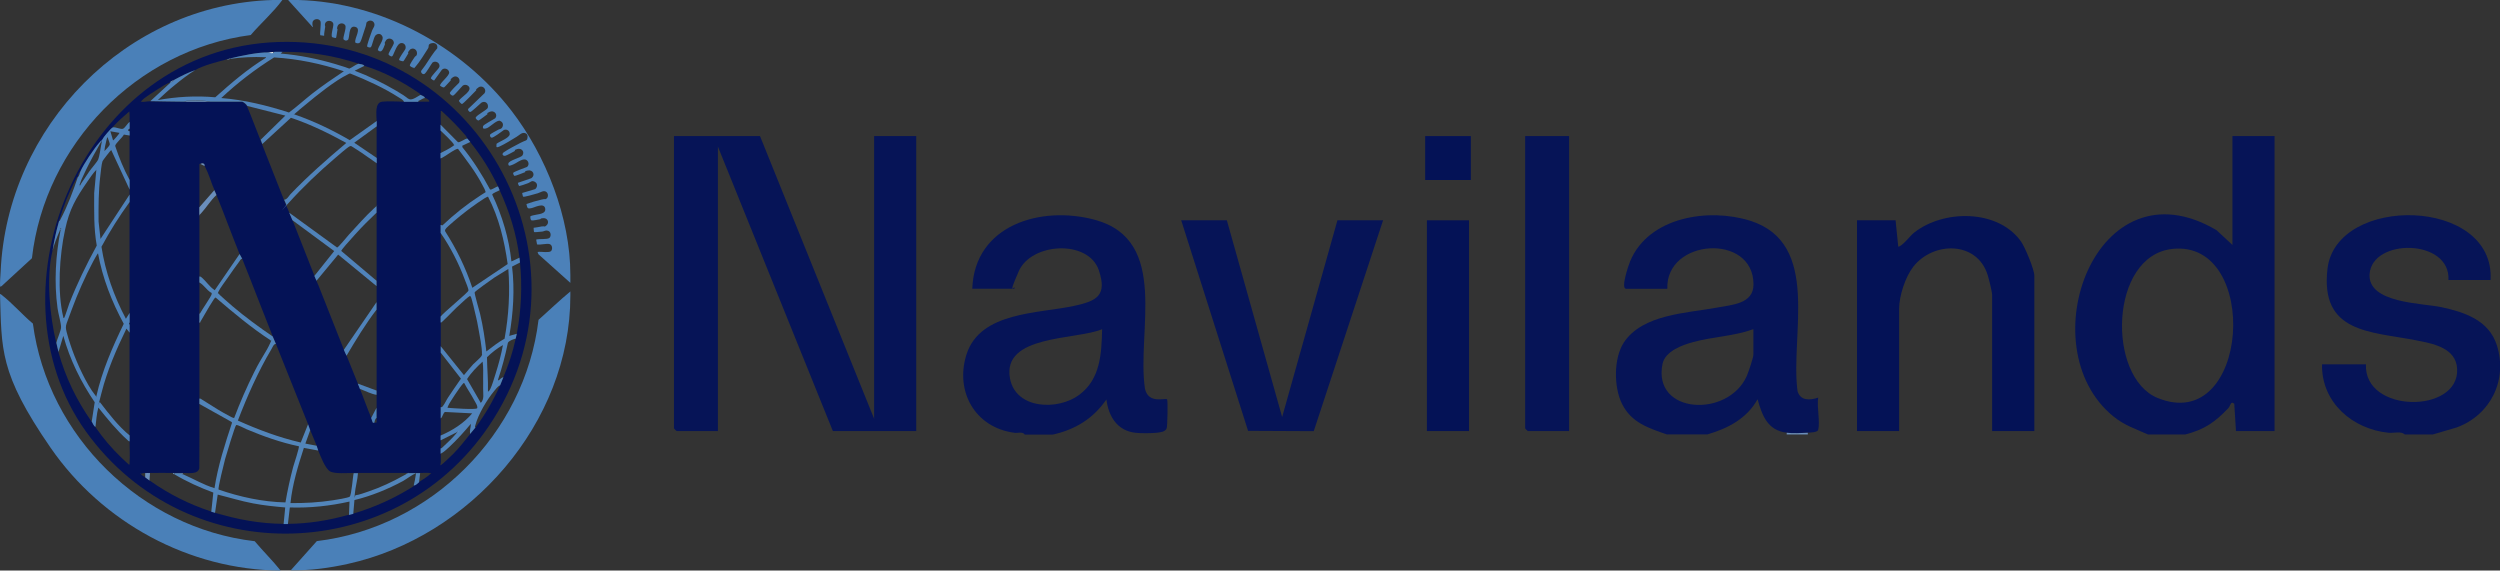 <?xml version="1.0" encoding="UTF-8"?>
<svg id="Layer_1" xmlns="http://www.w3.org/2000/svg" version="1.1" viewBox="0 0 2333.2 532.5">
  <rect x="0" y="0" width="2333.2" height="532.5" fill="#333333" stroke="none"/>
  <!-- Generator: Adobe Illustrator 29.1.0, SVG Export Plug-In . SVG Version: 2.1.0 Build 142)  -->
  <defs>
    <style>
      .st0 {
        fill: #f8f9fb;
      }

      .st1 {
        fill: #061457;
      }

      .st2 {
        fill: #6a8ebb;
      }

      .st3 {
        fill: #041256;
      }

      .st4 {
        fill: #4f82b9;
      }

      .st5 {
        fill: #4c81b9;
      }

      .st6 {
        fill: #5285ba;
      }

      .st7 {
        fill: #4a80b8;
      }

      .st8 {
        fill: #5083ba;
      }
    </style>
  </defs>
  <g>
    <path class="st3" d="M259.4,39.2c182.6-6.1,299,196.4,201.2,351.8-86.5,137.5-285.5,143.7-380.4,11.7s-3.5-357.4,179.2-363.5ZM250,49c-10.1-.1-25,3.1-35,5.5s-2.3.7-3.5,1c-9,2.3-21.5,5.4-29.5,10-6.8,2.3-13.2,5.6-19.5,9s-3,1.2-4,2.5c-3.7,1.3-7.1,3.7-10.5,5.8s-13.1,8.2-15.5,10.9-.7.6-.5,1.3c2.7.3,5.3-.5,8-.5,10.3.1,21,.5,31.5.5s16.3,0,24.5,0,19.8,0,29.7,0c1.5.2,4.3,2.8,4.8,4,4.2,9.9,8.4,21.3,12.5,31.5s1,2.7,1.5,4c6.9,17.3,13.6,34.7,20.5,52s1.4,3,2,4.5c1,2.5,2,5,3,7.5s2.1,4.7,3,7c6.9,17.2,13.6,34.7,20.5,52s1.4,3.1,2,4.5c8.6,21.5,16.9,43,25.5,64.5.7,1.9,1.8,3.8,2.5,5.5,3.5,8.7,7,17.4,10.5,26,.6,1.6,1.4,3.4,2,5,3.6,8.9,6.7,18.1,10.5,27,.3.8,1.3,4.3,1.6,4.4s1,0,1.4,0c.7,0,1.3,0,2,0,0-1.5,0-3,0-4.5,0-3.2,0-6.3,0-9.5s0-8,0-12,0-2.7,0-4c0-25.2,0-50.3,0-75.5,0-2.3,0-4.7,0-7,0-5,0-10,0-15s0-3.3,0-5c0-21.2,0-42.3,0-63.5,0-1.8,0-3.7,0-5.5,0-13.5,0-27,0-40.5,0-1.7,0-3.3,0-5,0-9.8,0-19.7,0-29.5s0-3.3,0-5c0-5.5-2.1-17.1,5.2-18,5.8-.7,14.1,0,20.3,0s9,0,13.5,0,6.7,0,10,0c1-1-2.6-3.5-4-3.5,0-1.7-2.9-2.2-4-3s-.5-.8-1-1.2c-15.5-10.7-33.4-20.3-51.5-25.8-1-1.8-4-1.5-5.5-2-23.5-7.7-46-11.3-71-11s-5.7-.2-8.5,0-3.3.9-5,.5ZM411.4,116.5c0,1.8,0,3.7,0,5.5,0,7,0,14,0,21,0,1.7,0,3.3,0,5,0,20.7,0,41.3,0,62s0,5,0,7.5c0,26,0,52,0,78v5.5c0,7.3,0,14.7,0,22s0,4,0,6c0,17,0,34,0,51,0,3.5,0,7,0,10.5,0,5.3,0,10.7,0,16v4.5c0,2.5,0,5,0,7.5s0,3.3,0,5c0,2.6.1,5.2,0,7.8s-1.1,3.3.2,2.7,9.8-8.8,11.5-10.5c5.7-5.8,10.7-12.2,15.7-18.5s3.5-3.9,5-6c9.2-12.5,16.6-25.3,23-39.5,1.1-2.5,2-5.1,3-7.5,5.1-12.4,8.6-22.8,11.5-36,.3-1.5.7-3,1-4.5,4.2-21.8,5.2-44.4,3-66.5-.2-1.5-.3-3-.5-4.5-2.8-22.5-9.3-42.7-18.5-63-.5-1.1-.9-2.2-1.5-3.5-7.4-15.6-15.4-28.1-26-41.5-.8-1-1.8-2.2-2.5-3s-.8-1.8-1.5-2.7c-7-8.3-14.7-16-22.7-23.3-1.1-.2-.7.5-.7,1.2-.3,3.7,0,8,0,11.8ZM105.5,119c-1.1.1-4.4,4.1-5.5,5.3-2.3,2.6-3.9,4.9-5.5,7.7-1-.1-1.2.5-1.7,1-5.2,5.8-14.6,19.9-17.8,27-1.8,1.1-2,3.3-2.5,5-.9.3-1,1.1-1.4,1.8-6.6,12.2-12.2,26.3-16.1,39.7-2.6,9-4.6,18.2-6,27.5-6.1,25.2-2.5,60.9,3.5,86s1.2,5.7,2,8.5c6.7,23.9,16.9,44.9,31,65s1.6,4.1,3.5,5c6.9,10.1,15.4,20.1,24.2,28.5,1,.9,6.6,6.3,7,6.5,1,.4.7-.7.7-1.2.5-6.4,0-13.8,0-20.3s0-3.7,0-5.5c0-32,0-64,0-96s0-5,0-7.5,0-1.3,0-2c0-3,0-6,0-9,0-34.5,0-69,0-103.5,0-2.3,0-4.7,0-7s0-3,0-4.5c0-3,0-6,0-9,0-13.8,0-27.7,0-41.5s0-2.7,0-4,0-1.7,0-2.5c0-2,0-4,0-6,0-3.3.2-6.7-.2-10-4.8,4.2-9.7,8.3-14,13s-1.3,1-1.2,2ZM187,153c-.2,0-.6-.2-.9,0v40.4c0,2.2,0,4.3,0,6.5,0,19.3,0,38.7,0,58s0,3.7,0,5.5c0,9.7,0,19.3,0,29s0,.3,0,.5c0,2.3,0,4.7,0,7s0,.7,0,1c0,23.7,0,47.3,0,71s0,3.3,0,5c0,20,.1,40.1-.1,60.1-1.2,6.1-10.6,4.3-15.4,4.4s-.7,0-1,0c-2.3,0-4.7,0-7,0s-.7,0-1,0c-7.2,0-14.3-.2-21.5,0-1.5,0-3-.1-4.5,0s-2.8.2-4,.8c0,1.3,3.2,2.7,4,3.2,1.3,1,2.6,2,4,3,18.1,12.8,36.4,22,57.5,29s2.4.6,3.5,1c20.8,6.5,42.1,10.3,64,10.5,1.3,0,2.7,0,4,0,19.9-.2,38-3.2,57-8.5s2.5-.6,4-1c20.1-6,38.6-14.4,56.4-25.6.2-.3,0-.7,0-.9,2.1.1,3.6-2,5-3,3.9-2.6,8-5,11.5-8.3-3.5-.5-7-.2-10.5-.2s-8.7,0-13,0c-15,0-30,0-45,0-1.3,0-2.7,0-4,0-5.5,0-18,1.1-22.2-1.6-4.4-2.8-8.8-14.3-10.8-19.4s-.8-2.9-1.5-4.5c-2-4.8-4.1-9.7-6-14.5s-1.2-3.6-2-5.5c-10-25-20-50-30-75-.9-2.3-2.1-4.7-3-7-9.6-24-18.8-48.4-28.5-72.5-.6-1.5-2.2-3.7-2.5-4.5-7.3-18.1-14.1-36.8-21.5-55s-1.4-3.1-2-4.5c-3-7.5-5.2-15.3-9-22.5s.2-1.7-1-2.3-1.9-.2-3,.3ZM130.8,441.5v.5c.3-.2.3-.3,0-.5Z"/>
    <path class="st7" d="M254.5,0c3,0,6,0,9,0-8.3,11.4-20.3,21.9-29.5,32.7C127.8,46.6,41.9,134.7,29.8,241l-28.4,26.1-1.3.5c-.3-4.7.3-9.3.5-14C6.5,117.9,117.8,4.1,254.5,0Z"/>
    <path class="st7" d="M532.3,276c0,119-93.8,225.2-207.8,250.3-17.2,3.8-35.5,6.3-53.1,5.9l24.3-27.2c106.6-12.7,194-99.9,206.9-206.5,9.9-8.8,19.5-18.1,29.7-26.5v4Z"/>
    <path class="st7" d="M237.8,505.2c7.8,9.3,16.6,17.9,24.1,27.3-85.5-.6-166.6-44.9-214.8-114.8S1.7,325.8,0,274.5c.9-.2,1,.4,1.5.7,10,7.7,19.4,18.6,29.2,26.8,13.9,105.4,101.6,190.9,207,203.1Z"/>
    <path class="st5" d="M278.4,0c77.2,2.2,152.1,42.7,198.9,103.3,32.3,41.9,55,99.8,55,153.2,0,2.5,0,5,0,7.5l-29.8-26.7c-.5-1.7-1.6-2.2.6-2.3s9.4,1,11.1-.6,1.4-5.8-1.3-6.6-8.7,1-11.7.3l-.8-4.5c2.8-.9,10.6.1,12.4-1.6s1.4-5.8-1.3-6.6-3.4.5-5.3.7-7.4.8-7.7.5-.5-3.3-.5-4c2.6-.2,5.2-.9,7.8-1.3s2.1,1,4.2-.9c3-2.7,1.1-7-2.8-6.8s-2,.8-3.1,1c-1.7.3-6.6,1.4-7.9,1.1s-1.2-2.7-1.3-3.3c-.1-1,2.1-1.2,3-1.5,3.7-1.1,12-.8,10.9-6.4-1.2-5.7-9.6-.9-13-.2s-3.7.1-4.5-3.9c4.5-1.6,9.3-3,14-4.1s2.8,0,4-.5c2.6-1,2.8-5.2.4-6.8s-5,.5-7.9,1.4-12.9,3.7-13.5,3.2-.7-2.9-1-3.5l12.2-3.6c2.3-2.1,2.4-5.4-.5-6.9s-3.7.4-6,1.3-7.7,2.7-8.3,2.7-1.5-2.8-1.3-3l12.5-4.3c4-2.8,1.6-8.1-3.2-7.2s-1.5,1.1-2.5,1.5c-1.5.6-9.1,3.7-10,3.5s-1.4-2.4-1.3-2.7c.2-1,11.2-4.9,13-5.6,3-2.5.7-7.5-3-7s-7.2,3.6-9.5,4.5-5.2,2.7-5-.5,11.6-5.4,13.2-7.8c2.3-3.5-.9-7.1-4.9-5.9s-1.4,1.4-2.2,1.8c-1.6.9-7.6,4.2-9,4.5-2.2.4-3.6-1.8-1.3-3.3,4.3-3,10.9-6.3,15.6-8.8s5.8-1.7,6.4-4.1,0-4.6-2.7-5.1-4.9,2.1-7.4,3.6c-4.3,2.6-11.3,7-15.6,8.9s-3,.2-3.1-2.4c2.7-2.2,12.1-5.4,12.3-8.9s-2.9-5-5.4-4c-1.7,1.2-10.2,7.7-11.6,7.2s-1.6-2.2-1.3-2.9,6.6-4,7.7-4.6,2.7-.4,3.7-2.3c1.5-2.8.1-5.3-2.8-6.1-3.8.3-9.1,6.6-12.5,7.3s-2.8-.8-2.7-2.1,10.2-6.5,11.5-7.5c2.6-3.7-1.3-7.8-5.4-5.9s-1.2,1.5-1.9,2.1c-1.4,1-7.2,5.5-8.2,5.9s-3.3-1.8-2.8-2.8c1.2-2.4,10.7-7.2,11.2-8.9,1.2-3.9-2.3-7.1-5.9-4.9-1.6,1.3-9.1,8.5-10.3,8.7s-3.1-2.3-1.7-3.2l15-14.4c2.2-3.8-2.2-7.9-5.8-5.3s-1.4,1.9-2.2,2.8c-1.6,1.6-12.3,12.9-13.2,12.7s-2.9-2.6-2.8-3.1c1.9-3.6,13.7-9.4,8.7-13.8-1.4-1.2-3.4-1.4-5-.4-1.6,1.4-7.7,9-9.1,9.4s-3-1.6-3.1-2.3c-.2-1.1,7.3-8.4,8.7-9.7,1.7-4-2.6-7.6-6-5s-1.1,2.1-2,3-5.6,6.3-6.1,6.4c-.8.2-3.3-1.1-3.6-1.5-1.2-2.1,8.8-9.2,8.4-12.6s-5.1-4.7-7-2.1l-7,9.7c-.4.3-2.8-1.4-3-1.8-.6-1.9,7.4-8.9,7.9-11,.8-3.7-3.7-6.1-6.5-3.9-1.5,1.9-5.7,9.6-7.5,10.6s-4.3-2-2.5-3.6c4.4-5.4,7.8-11.9,12-17.3s1.6-.8,2.1-2c1.6-3.6-.8-6.7-4.8-5.8s-2.3,2.9-3.3,4.7c-2.5,4.1-8.8,14-11.8,17.2s-.7,1.1-1.9,1-3.5-1.4-3.4-2.2c0-1.2,3.5-6.3,4.4-7.6s1.6-1,2-2.1c1.6-4.9-3.8-7.9-6.6-4.6s-.7,2.2-1.3,3.2-4.1,7-4.5,7.2c-.6.4-3.7-.7-3.9-1-1-1.4,5.5-9.2,5.9-10.8,1-4.5-4-7.1-6.9-3.4s-4.5,10.4-5.8,10.7-3-1.2-3.2-1.8c-.3-1.2,4.6-8.6,4.9-10.1.8-4.2-4.9-6.4-7.2-3.1s-.6,2.6-1.1,3.9c-1.4,3.3-2.7,8.9-6.6,5.3.4-3.7,5.8-9.3,4.3-12.7s-4.8-2.8-6.5-1-3.1,10-4.3,10.9-3.3-.4-3.4-.5c-.7-.8,3.9-13.1,4.6-15.1s3.2-4.4,1.8-7.1-5.2-2.8-7.1-.2c-.3,2.5-1,4.8-1.9,7.1s-2.7,9.2-3.9,11.1-4.5.9-4.6.3c-1.1-3.9,6.3-13.1-.3-14.6s-4.6,10.9-6.7,12.3-3.7-.3-3.9-.5c-1.2-1.4,3-10.6,1.5-13.2s-6.1-2.4-7.2.9.2,2,0,3-1.1,7.6-1.4,7.9-3.4-.6-3.5-.7c-1.8-1.3,1.4-10.1,1-12.5-.6-3.3-6.8-4.1-7.8.2-.3,1.2.3,1.9.2,2.7-.3,2.8-1.1,5.5-1,8.3-.6-.2-3.3-.4-3.5-.5-.9-.9,1.1-11.4,0-13.3-1.7-2.9-7-2.1-7.4,1.6s1,2.9.2,4.1L268.9,0c3.2,0,6.3,0,9.5,0Z"/>
    <path class="st8" d="M436.4,129.5c.7.8,1.7,2,2.5,3l-7.5,3.5.2,1.5c9.9,12.2,18.3,25.4,25.7,39.3,1.4.9,5.6-2.7,7.5-2.8.6,1.3,1,2.4,1.5,3.5-1.2.9-7.1,2.8-6.9,4.2,9.3,19.5,15.6,40.7,17.9,62.3l7.5-3.5c.2,1.5.3,3,.5,4.5l-7.4,3.8c2.6,21.5,1.1,43.4-2.6,64.7l7-2c-.3,1.5-.7,3-1,4.5-2.1.6-6.4,1.9-7.3,4-2.4,11.6-5.4,23.1-9.2,34.3-.3,2,2.3-.8,2.8-1.2s1.3-.9,2.2-1.1c-1,2.4-1.9,5-3,7.5-2.1,1-4,3.4-5.5,5.3-6.8,8.2-14.9,21.7-17.6,31.9-.2.7-.8,1.9,0,2.3-1.5,2.1-3.4,4-5,6-.5-3.3.7-6.3.8-9.5-6.3,7.5-12.8,14.8-20,21.5-2.4,2.2-5.4,5.1-8.3,6.5,0-1.7,0-3.3,0-5,1,0,1.4-.7,2-1.2,5-4.6,9.2-8.6,13.5-13.8s1.6,0,1.3-1.5l-1.8,1.5-15,7.5v-4.5c11.1-4.7,21.7-11.5,29.5-20.7l-25.2-1.3c-2,.4-2.3,4.9-4.2,6,0-3.5,0-7,0-10.5,1.3.2,1.5-.3,2.1-1.1,1.7-2,3.3-5.8,4.9-8.1,3.8-5.9,8-11.6,11.9-17.4l-18.9-24.3c0-2,0-4,0-6l21.7,27c2.8-3.3,5.6-6.8,8.5-10,1.8-1.9,6.8-6,7.8-7.7s.5-1.1.5-2c.2-5.8-2.2-17.6-3.3-23.8s-1.3-7-2.1-10.4-4.3-19-5.2-19.6-1.1,0-1.5.2c-1.3.7-6,5.1-7.5,6.5-6,5.2-11.2,11.2-17,16.5-.6.6-1,1.3-2,1.2v-5.5c2.5-3.6,25.8-22.5,26-24.3s-2.5-7.6-3.1-9.4c-5.7-15.4-13.5-30.9-22.9-44.4,0-2.5,0-5,0-7.5l1.7.5c11-10.4,22.8-19.8,35.5-28s4.6-2.3,4.7-2.5c.7-1-2.2-6-2.9-7.3-6.2-12-14.6-22.8-22.7-33.6-1.8-1-13.6,8.3-16.4,8.9,0-1.7,0-3.3,0-5,3.5-1.8,8.5-4.2,11.7-6.6s.9-.4.8-1.2c0-1.6-10.6-11.5-12.5-13.3,0-1.8,0-3.7,0-5.5l16.3,16.4c1.8.6,6.5-3.3,8.7-3.4ZM473.8,246.5c-3-21.7-8.2-43.5-18.3-62.9-1.6-.5-17.7,11.4-20.1,13.3-3.9,3-7.9,6.2-11.6,9.4s-7.7,6.6-8.2,7.8-.4,1.3,0,2c10.5,16.4,19.1,34,25.2,52.5l32.9-22.1ZM474.4,251l-13.1,8.1c-2.3,1.5-17.9,12.7-18.3,13.7s4.4,17.4,5.1,20.3c2.7,11.5,4.5,23.2,5.8,34.9,5.5-4.2,10.9-8.5,17-11.9,3.9-21.5,5.2-43.4,3.5-65.1ZM455.4,365.5c1.1-.5,1.7-1.5,2.2-2.5,1.8-3.7,3.6-10,4.9-14.1,2.8-8.8,5.2-17.8,6.9-26.9-5.4,3.1-10.4,7-14.9,11.4.1,10.7,1.2,21.4.9,32.1ZM450.4,337.5c-5.3,4.9-10.6,10.2-14.5,16.3l12.8,22.2c3.5-3.4,2.1-8.7,2.2-13.3s0-6.1,0-9.5c0-5.3.3-10.6-.5-15.8ZM433.4,357.5c-.8-.2-1,.3-1.5.8-2.5,2.6-12.2,17.1-13.6,20.4s-.5,1.1-.4,1.9c3.5.3,26.4,2,27.4.4s-1.9-6-2.7-7.4c-2.8-5.5-6.5-10.5-9.3-16Z"/>
    <path class="st4" d="M121,120c-1.7.8-2.2,2.2,0,2.5,0,1.3,0,2.7,0,4l-5.4-.9c-1.1,2.6-8.1,8.4-8.1,10.6,3.6,10.9,8,21.7,13.5,31.8,0,3,0,6,0,9l-17.2-37c-.6.3-7.8,9.6-8.1,10.4-1,2.6-1.7,10.7-2.1,13.9-1.7,14.1-1.7,28.2-1.6,42.5l1.8,16.2,27.2-41.5c0,2.3,0,4.7,0,7-9.7,13.3-18.5,27.3-26.3,41.8,3.6,23.6,11.7,46.2,22.8,67.2l3.5-5.5c0,3,0,6,0,9-.8.2-.7,1.8,0,2,0,2.5,0,5,0,7.5l-3-3.8c-9.3,19.1-18.1,39.4-23.3,60.1s-2.1,6.7-1.4,8.6c8.4,10.9,17.1,22.3,27.7,31,0,1.8,0,3.7,0,5.5-1,0-1.4-.7-2-1.2-10.1-9.1-18.7-19.7-27.2-30.3-1.6,5.9-2,12-2.7,18-1.9-.9-2.5-3.5-3.5-5l2.8-18c-12.9-18.9-23.2-39.8-29.3-62l-4.5,15c-.8-2.8-1.3-5.6-2-8.5.8-3.9,4.4-11.1,4.4-14.7s-2.7-12.9-3.3-17.6c-3.3-24.2-1.8-49.3,2.9-73.2-.9.1-.9,1-1.1,1.6-2.4,5.4-5,12.2-6.4,17.9,1.4-9.3,3.4-18.5,6-27.5.9-.3,1-1.1,1.4-1.8,6.2-11.4,12-26.9,16.1-39.2,1.6-1.3,1.8-4,2.5-5.5,3.1-7,12.6-21.2,17.8-27s.7-1.2,1.7-1c-5,8.8-10,17.7-14.4,26.8s-4.4,9.4-6.1,14.2c1.4.3.9-.4,1.2-1,2.6-3.9,5.2-7.8,7.9-11.7s7.4-8.9,8.5-11.5,2.1-10.1,2.7-13.3.9-3.5.1-3.6c1.6-2.9,3.2-5.1,5.5-7.7s4.4-5.1,5.5-5.3c2.6-.3,7,2,9.1,1.4s4.5-5.4,6.4-6.4c0,2,0,4,0,6ZM111.5,124l-8.5-1.5,2.5,8.5c.4.3,6.3-6.7,6-7ZM97.5,141c1-1,4.7-4.9,4.9-5.9.4-1.5-1.7-5.4-1.9-7.1-.8.5-1,2.6-1.3,3.5-.8,3.1-1.5,6.3-1.7,9.5ZM90.3,157.5v.5c.3-.2.3-.3,0-.5ZM60,296.5c.5-.5,3.9-11.2,4.6-13.1,7.3-18.6,16.1-36.7,25.7-54.2-2.9-16.2-2.4-32.6-2.4-49l2-21.7c-3,3-5.6,7-8.1,10.6-11.1,16.2-16.9,25.8-21.1,45.4-5.2,23.9-7.4,57.4-1.7,81.3.1.6.1,1.6,1,.7ZM73.8,173.5v.5c.3-.2.3-.3,0-.5ZM57,214c.4-.7-.3-1.3-.5-1-.4.7.3,1.3.5,1ZM90,369.5c5.3-23.5,15-45.7,25.5-67.3-11.2-20.6-19.8-42.6-24-65.7-.4-.3-4.4,7.3-4.8,8-7.3,13.8-14.3,29.6-19.7,44.3s-5.4,13.7-5.5,17,4.4,16.5,6,21c4.5,12.5,13.2,31.8,21.4,42.1s0,.9,1.1.6Z"/>
    <path class="st6" d="M226,241.5c-1.3,0-2,1.6-2.7,2.6-3.5,4.7-6.9,9.5-10.2,14.3s-7.9,10.7-9.2,13.8-.5.9-.3,1.5,11.7,10.7,13.4,12.1c11.9,10.1,24.6,19.4,37.5,28.2.9,2.3,2.1,4.7,3,7-1.9-.3-3.2,3.2-4.1,4.7-12.4,20.9-22.7,44.1-31.4,66.8,18.9,8.5,38.4,15.8,58.7,20.5l6.8-17c.8,1.9,1.3,3.8,2,5.5l-4.5,12.5,10.5,2c.7,1.6,1,3.4,1.5,4.5l-13.4-2.5c-5.4,16.7-10.7,33.9-12.5,51.5,13.2.2,26.5-.6,39.6-2.6,2.8-.4,13.8-2.2,15.6-3.3s3-19.4,3.8-22c1.3,0,2.7,0,4,0-.4,6.6-2.5,13.1-3,19.8s0,.8.8.8c2.8-.2,9.1-2.5,12-3.5,11.3-3.8,22.3-9,32.7-14.8s2.6-1,2.5-2.3c4.3,0,8.7,0,13,0l-1,8.5c-1.4,1-2.9,3.1-5,3,.7-2.5,1.7-7.6,2-10.3s0-1-.7-.7c-2.3.7-8.5,5.3-11.2,6.8-14.3,7.7-29.7,14-45.4,17.8l-1.1,12.9c-1.5.4-2.7.6-4,1l.5-12.5c-18.2,4.1-36.9,6.1-55.7,5.5l-1.8,15.5c-1.3,0-2.7,0-4,0l1.5-15.5c-10.1-.9-20.1-1.9-30-3.8-11.2-2.1-22-5.5-33-8.2l-2.5,17c-1.1-.4-2.3-.6-3.5-1l1.9-17.9c-12.6-4.7-24.9-10.2-36.4-17.1v-1c2.3,0,4.7,0,7,0-.3,1.6.5.8,1,1,9.8,4.2,19.2,9.9,29.5,13,3.2-20.9,9.8-41.2,16.4-61.2l-.8-.8-29.7-16.6c0-1.7,0-3.3,0-5,1-.2,1.6.4,2.4.9,6.7,4,13,8.4,19.8,12.2s9.6,5.4,10.3,4.9c5.5-14.6,11.8-29,18.8-43s11.3-18.8,14.9-27.1.5-1,.4-1.6v-.6c-18.3-11.9-34.9-25.9-51.4-40-.8-.1-2.4,2.7-2.9,3.5-4,6.1-7.5,12.7-11.3,19h-1c0-2.3,0-4.7,0-7l.5-.5c1.3-2.8,11-16.6,11-18.3s-.3-.9-.7-1.3c-4.1-2.5-6.6-7.2-10.8-9.5,0-1.8,0-3.7,0-5.5,1.1-.2,1.5.4,2.3,1,3.6,3,7.4,8.6,11,11s.5.7,1.2.5l23-33.5c.3.8,1.9,3,2.5,4.5ZM278.9,416.5c-16.8-3.5-33.1-9.3-48.8-15.9-1.6-.7-8.7-4.5-9.7-3.9s-9.3,28-10.3,31.7c-.9,3.4-6.9,27.3-6.1,28.5,20,6.9,41.1,11.5,62.4,12,1.9-11.1,4.3-22.2,7.2-33.1.7-2.5,6.1-18.6,5.3-19.4Z"/>
    <path class="st8" d="M263.5,48.5l-1.5,1.5c17.3,1.4,34.4,4.9,51,9.8s11.9,4.5,13.5,4,5.6-3.7,8-4.3c1.5.5,4.5.2,5.5,2l-9,4.5c13.4,5,26.3,11.4,38.6,18.6s9.6,6.9,12.5,8,7.8-2.8,10.4-4.1c1.1.8,3.9,1.3,4,3-1.1,0-3.6,1.5-4.7,2.1s-1.6.2-1.3,1.4c-4.5,0-9,0-13.5,0-.5-1.8-3.2-3-4.7-4-14-9-29.7-16.1-45.2-22.3-.9-.3-1.6.3-2.4.7-11.9,5.7-29.5,19.9-39.9,28.6-3.1,2.6-6.5,5.2-9.4,7.9s-.5.3-.3,1c17.9,6.2,35,14.4,51.3,23.9l25.2-17.9c0,1.7,0,3.3,0,5l-21,15.3,21,14.2c0,1.7,0,3.3,0,5-6.2-4.1-12.2-8.8-18.5-12.7s-5-3.6-6.6-3.2-11.7,9.3-13.6,10.9c-15,12.8-30.6,27.6-43.7,42.2s-1,1.2-2,1.3c-.6-1.5-1.4-3-2-4.5,2.8-.2,4.3-3.5,6-5.3,16.3-17,34-32.5,52-47.7-16.6-9.1-33.7-17.5-51.7-23.5l-26.7,24.5c-.5-1.3-1-2.7-1.5-4l23-22.5-35.5-9c-.5-1.2-3.3-3.8-4.8-4-9.9,0-19.8,0-29.7,0-5.9-1.3-12.7-1.3-18.8-1s-4.1.4-5.7,1c-10.5,0-21.1-.4-31.5-.5l19-17.5c1.4-.4,2.8-1.2,3.5-2.5,6.3-3.4,12.7-6.7,19.5-9-6.1,3.5-13.7,9.5-19.2,14-5.5,4.4-10.7,9.2-15.8,14,17.7-3.2,35.7-4.2,53.6-2.6,14.9-13.3,30.2-26.5,47.3-36.9.1-.8-.7-.5-1.2-.5-10-.5-21.8,0-31.7,1.5v-.5c10-2.4,24.9-5.6,35-5.5s5.4,1.8,5-.5c2.8-.2,5.7,0,8.5,0ZM320.9,66.5c-21-7-42.9-11.6-65.1-12.9-17.6,11-34.2,23.7-49.3,37.9,21.6,1.7,42.7,6.9,63.2,13.5,7.5-5.5,14.4-11.9,21.8-17.7,9.5-7.4,19.4-14.1,29.4-20.8Z"/>
    <path class="st8" d="M351.4,193c0,1.8,0,3.7,0,5.5-6.8,6.4-13.5,13.1-19.7,20s-13.3,14.7-13.2,15.7l32.9,27.8c0,1.7,0,3.3,0,5l-35.8-29.4-20.2,24.4c-.6-1.4-1.4-2.9-2-4.5l18.5-23.2-39-28.8c-.9-2.3-2.1-4.7-3-7l44.7,32.5c1.2,0,9.4-10.3,11-12,7.4-8,15.7-17.5,23.7-24.8s1-1.3,2-1.2Z"/>
    <path class="st8" d="M351.4,289c-10.4,13.6-19.3,28.3-28,43-.7-1.7-1.8-3.6-2.5-5.5l30.5-44.5c0,2.3,0,4.7,0,7Z"/>
    <path class="st2" d="M202,182c-5.3,4.8-9.2,11.5-14,16.7s-1,1.2-2,1.3c0-2.2,0-4.3,0-6.5l14-16c.6,1.4,1.4,2.9,2,4.5Z"/>
    <path class="st4" d="M351.4,364.5c0,1.3,0,2.7,0,4-5.4-.9-10.4-3.7-15.5-5.5-.6-1.6-1.4-3.4-2-5l17.5,6.5Z"/>
    <path class="st5" d="M351.4,390c-1.3.8-1.8,3-2,4.5-.4,0-1.1.2-1.4,0s-1.3-3.7-1.6-4.4l5-9.5c0,3.2,0,6.3,0,9.5Z"/>
    <path class="st2" d="M140,441.5l-.5,7c-1.4-1-2.7-2-4-3v-4c1.5-.1,3,0,4.5,0Z"/>
    <path class="st2" d="M196,95c-8.2,0-16.3,0-24.5,0,1.6-.7,4-.9,5.7-1,6-.3,12.9-.3,18.8,1Z"/>
    <path class="st2" d="M191,155l-4-2c1.1-.4,1.6-.9,3-.3s.7,1.8,1,2.3Z"/>
    <path class="st0" d="M255,48.5c.4,2.3-4,.5-5,.5,1.7.4,3.5-.4,5-.5Z"/>
    <path class="st2" d="M215,54.5v.5c-.9.1-2.2,1-3.5.5,1.2-.3,2.3-.7,3.5-1Z"/>
    <path class="st2" d="M159,77h-.5c1-1.3,2.7-1.8,4-2.5-.7,1.3-2.1,2.1-3.5,2.5Z"/>
    <path class="st2" d="M187,300c-.2.3.4,1.3-1,1,0-.3,0-.7,0-1h1Z"/>
    <path class="st2" d="M170.5,441.5v1c-.5-.2-1.3.6-1-1,.3,0,.7,0,1,0Z"/>
    <path class="st2" d="M162.5,441.5v1c-.3-.2-1.3.4-1-1,.3,0,.7,0,1,0Z"/>
    <path class="st2" d="M130.8,441.5c.3.2.3.3,0,.5v-.5Z"/>
    <path class="st2" d="M186,293c0-.2,0-.3,0-.5h.5l-.5.5Z"/>
    <path class="st2" d="M426.4,403.5l1.8-1.5c.4,1.4-1.2,1.4-1.3,1.5h-.5Z"/>
  </g>
  <g>
    <path class="st1" d="M2004.9,405.6c-12.1-5.5-22.2-8.5-32.8-17.2-79.1-64.8-16-240,96.5-173.6l14.9,13.8v-101.6h39.3v275.3h-36l-1.6-25.4c-3.4-3.3-3.5,1.9-5.6,4.1-12.5,13.1-22.3,19.9-40.2,24.5h-34.4ZM2027.5,232.3c-59,6.3-61.3,119.7-13.9,139.1,86.1,35.1,96.7-148,13.9-139.1Z"/>
    <path class="st1" d="M1556.1,405.6c-17.5-6.1-33.6-11-42.4-28.9-7.6-15.4-7.8-42.3,1.7-56.9,17.5-26.7,59-27.5,86.9-32.7,14.2-2.7,34.2-3.4,34.2-21.7,0-48.3-82.2-42.7-80.4,4.1h-38.5c-5.3,0,2.3-22.1,3.8-25.7,17.3-41.5,73.2-50,112-37.8,66.6,21,37.2,106.8,44.2,159,2.7,9.2,11.5,8.7,19.3,6.1-1.4,8.4,1.9,22.5,0,30-.6,2.6-7.7,2.6-9.9,2.7-5.5.3-14.4.7-19.7,0-17.8-2.2-22.7-16.1-27-31.2-9.9,18-27.6,27.2-46.7,32.8h-37.7ZM1636.4,307.2c-18,6.6-37.7,7-56,12-10.4,2.8-26.3,8.5-28.8,20.4-9.6,47,61,50.7,78.6,11.4,1.5-3.4,6.2-17.2,6.2-20v-23.8Z"/>
    <path class="st1" d="M946.8,403.9c-36.7-4.7-55.9-38.6-44.7-73.4,12.9-39.8,67.4-37.8,100.7-45.1,21.1-4.6,30.6-9.8,22.7-33.2-9.8-28.9-63-25.8-74.7.9s-2.6,11-4.1,16.4h-39.3c2.1-59.6,64.1-77.9,114.3-64.4,70.5,19,38.8,105.2,46.9,157.9,3.4,14.4,19,8.1,20.6,9.7.9.9.3,25-.3,26.8-1.2,3.7-6.3,4-9.6,4.4-5.1.5-14.5.6-19.7,0-17-1.9-25.1-15.5-27-31.1-12.4,17.9-28.8,28-50,32.8h-26.2c-1.8-3-6.8-1.3-9.8-1.6ZM1028.7,307.2c-24.4,10.3-93.7,5-86.1,46,5.4,28.9,44.8,30.1,64.6,15.3,19.9-14.8,20.8-38.4,21.4-61.3Z"/>
    <path class="st1" d="M2229.3,403.9c-33.7-3.3-62.9-28.3-62.2-63.9h41c-2.2,46,87.2,46.3,85.1,4.3-1-20-23.1-23.7-38.9-26.8-42.1-8.2-89.1-6.6-82.1-66.7,8.2-69.5,156.5-67,152.2,10.5h-39.3c2-38.7-71.3-39.2-73.6-5.5-1.9,27.3,48.9,27,67.2,30.9,21.7,4.7,44,12.2,51.5,35.3,10.5,32.6-5.9,65.5-37.6,77l-22.1,6.5h-26.2c-3.3-3.3-10.1-1.2-14.7-1.6Z"/>
    <path class="st2" d="M1687.2,403.9v1.6h-19.7v-1.6c5.3.7,14.1.3,19.7,0Z"/>
    <path class="st1" d="M709.3,127l106.5,263.8V127h39.3v275.3h-77.8l-107.3-265.5v265.5h-38.5c-.2,0-2.5-2.3-2.5-2.5V127h80.3Z"/>
    <path class="st3" d="M1898.5,402.3h-39.3v-127c0-3.2-3-15-4.2-18.8-10-31.8-51-31.3-69.5-7.4-7.4,9.6-13.1,27.2-13.1,39.3v113.9h-39.3v-196.7h36l2.5,24.6c3.5,0,11.3-10.4,14.8-13.1,27.5-21.7,78.3-22,99.8,8.3,3.7,5.3,12.4,26,12.4,31.9v145Z"/>
    <polygon class="st1" points="1145 205.6 1196.6 389.2 1248.2 205.6 1290.8 205.6 1226.1 402.4 1164.8 402.1 1102.4 205.6 1145 205.6"/>
    <path class="st1" d="M1464.4,127v275.3h-38.5c-.2,0-2.5-2.3-2.5-2.5V127h41Z"/>
    <rect class="st3" x="1331.7" y="205.6" width="39.3" height="196.7"/>
    <rect class="st3" x="1330.1" y="127" width="42.6" height="41"/>
  </g>
</svg>
